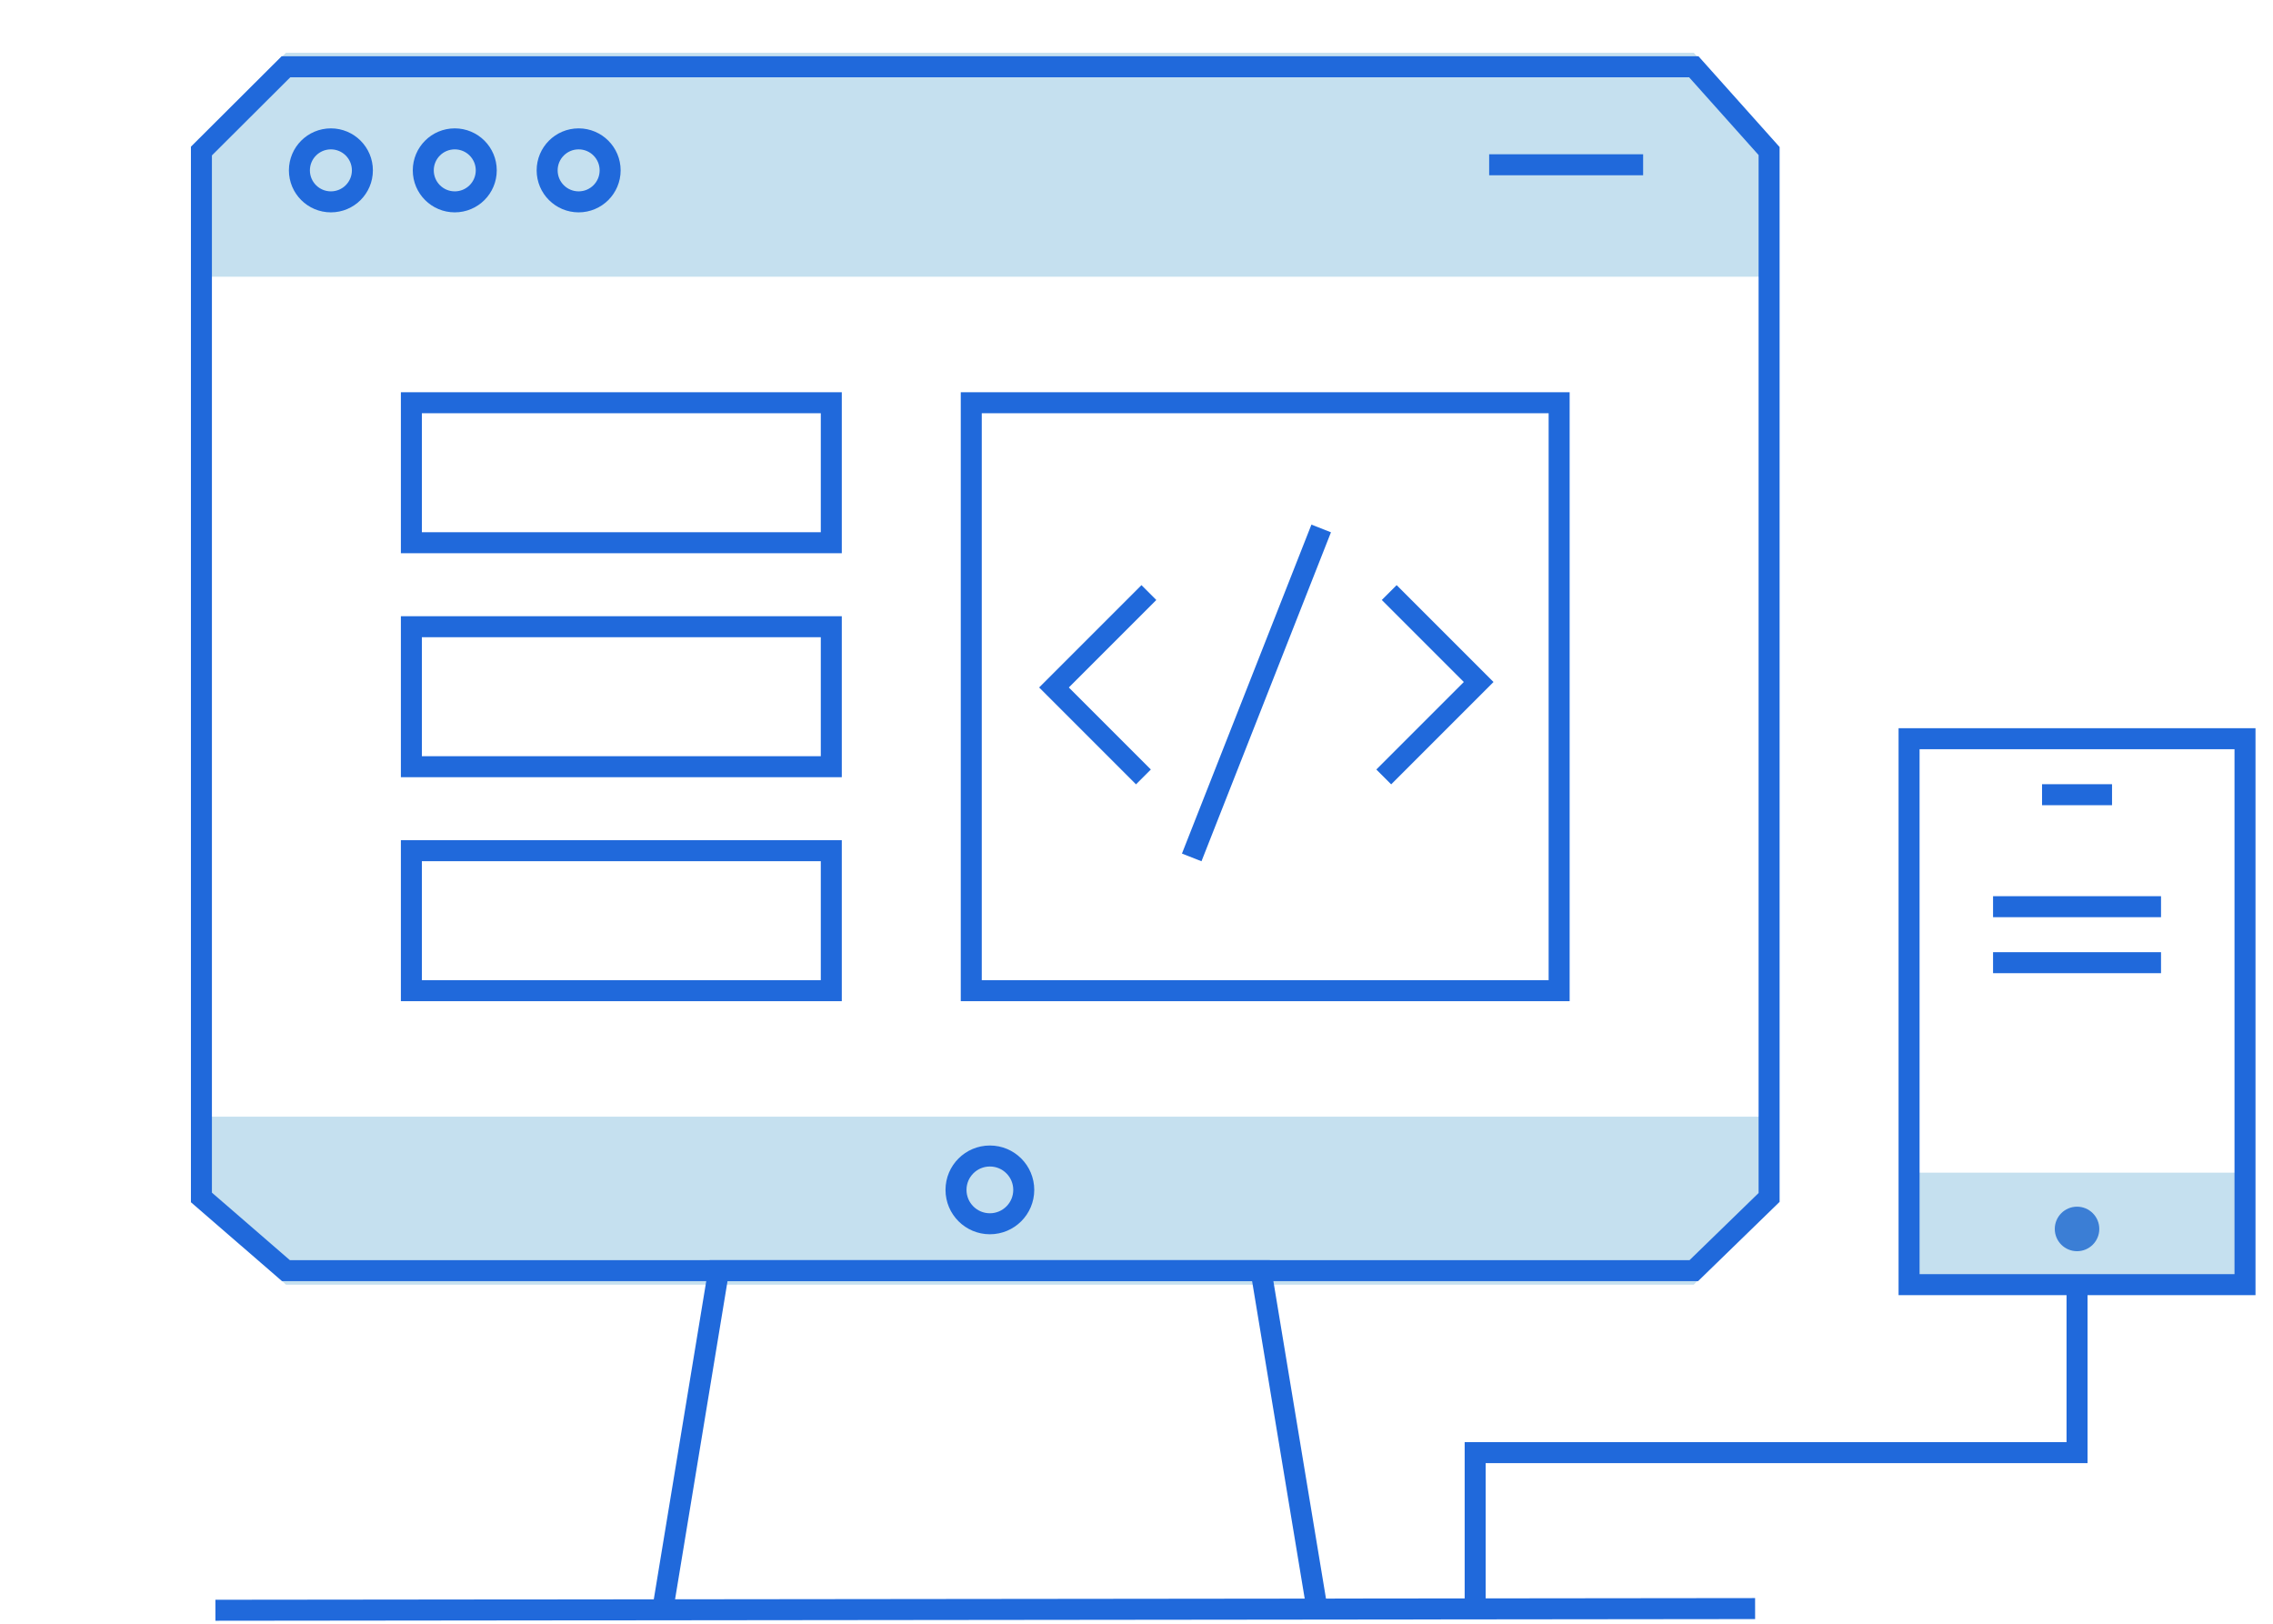 <svg id="Layer_4" data-name="Layer 4" xmlns="http://www.w3.org/2000/svg" viewBox="0 0 162.39 116"><title>icon-teams-pd-hover</title><rect x="12.39" width="150" height="116" fill="none" opacity="0.4"/><rect x="29.39" y="28.77" width="30" height="10" fill="none" stroke="#2069db" stroke-miterlimit="10" stroke-width="1.5"/><rect x="29.39" y="44.77" width="30" height="10" fill="none" stroke="#2069db" stroke-miterlimit="10" stroke-width="1.5"/><rect x="29.39" y="60.77" width="30" height="10" fill="none" stroke="#2069db" stroke-miterlimit="10" stroke-width="1.5"/><polygon points="14.39 19.77 14.39 9.87 20.43 3.77 121.01 3.77 126.39 9.87 126.39 19.77 14.39 19.77" fill="#c5e0ef"/><polygon points="121.01 91.77 20.43 91.77 14.39 86.19 14.39 79.77 126.39 79.77 126.39 86.19 121.01 91.77" fill="#c5e0ef"/><rect x="136.39" y="83.77" width="24" height="8" fill="#c5e0ef"/><polyline points="148.39 91.77 148.39 103.77 105.39 103.77 105.39 114.44" fill="none" stroke="#2069db" stroke-miterlimit="10" stroke-width="1.5"/><polyline points="47.34 115.03 51.34 90.77 90.09 90.77 94.09 114.91" fill="none" stroke="#2069db" stroke-miterlimit="10" stroke-width="1.5"/><polygon points="121.01 90.77 20.43 90.77 14.39 85.54 14.39 10.79 20.43 4.77 121.01 4.77 126.39 10.79 126.39 85.54 121.01 90.77" fill="none" stroke="#2069db" stroke-miterlimit="10" stroke-width="1.5"/><circle cx="23.64" cy="12.17" r="2.25" fill="none" stroke="#2069db" stroke-miterlimit="10" stroke-width="1.5"/><circle cx="32.49" cy="12.17" r="2.25" fill="none" stroke="#2069db" stroke-miterlimit="10" stroke-width="1.5"/><circle cx="41.34" cy="12.17" r="2.25" fill="none" stroke="#2069db" stroke-miterlimit="10" stroke-width="1.5"/><circle cx="70.72" cy="85" r="2.42" fill="none" stroke="#2069db" stroke-miterlimit="10" stroke-width="1.5"/><rect x="69.39" y="28.77" width="42" height="42" fill="none" stroke="#2069db" stroke-miterlimit="10" stroke-width="1.5"/><polyline points="82.08 42.33 75.3 49.11 81.69 55.5" fill="none" stroke="#2069db" stroke-miterlimit="10" stroke-width="1.5"/><polyline points="98.86 55.5 105.64 48.72 99.25 42.33" fill="none" stroke="#2069db" stroke-miterlimit="10" stroke-width="1.5"/><line x1="94.39" y1="37.75" x2="85.14" y2="61.25" fill="none" stroke="#2069db" stroke-miterlimit="10" stroke-width="1.5"/><line x1="106.39" y1="11.77" x2="117.39" y2="11.77" fill="none" stroke="#2069db" stroke-miterlimit="10" stroke-width="1.5"/><rect x="136.39" y="52.77" width="24" height="39" fill="none" stroke="#2069db" stroke-miterlimit="10" stroke-width="1.5"/><circle cx="148.39" cy="87.79" r="1.59" fill="#3b7ed5"/><line x1="145.89" y1="56.77" x2="150.89" y2="56.77" fill="none" stroke="#2069db" stroke-miterlimit="10" stroke-width="1.5"/><line x1="142.39" y1="64.77" x2="154.39" y2="64.77" fill="none" stroke="#2069db" stroke-miterlimit="10" stroke-width="1.5"/><line x1="142.39" y1="68.77" x2="154.39" y2="68.77" fill="none" stroke="#2069db" stroke-miterlimit="10" stroke-width="1.5"/><line x1="125.39" y1="114.91" x2="15.39" y2="115.03" fill="none" stroke="#2069db" stroke-miterlimit="10" stroke-width="1.5"/><rect width="162" height="116" fill="none" opacity="0.4"/></svg>